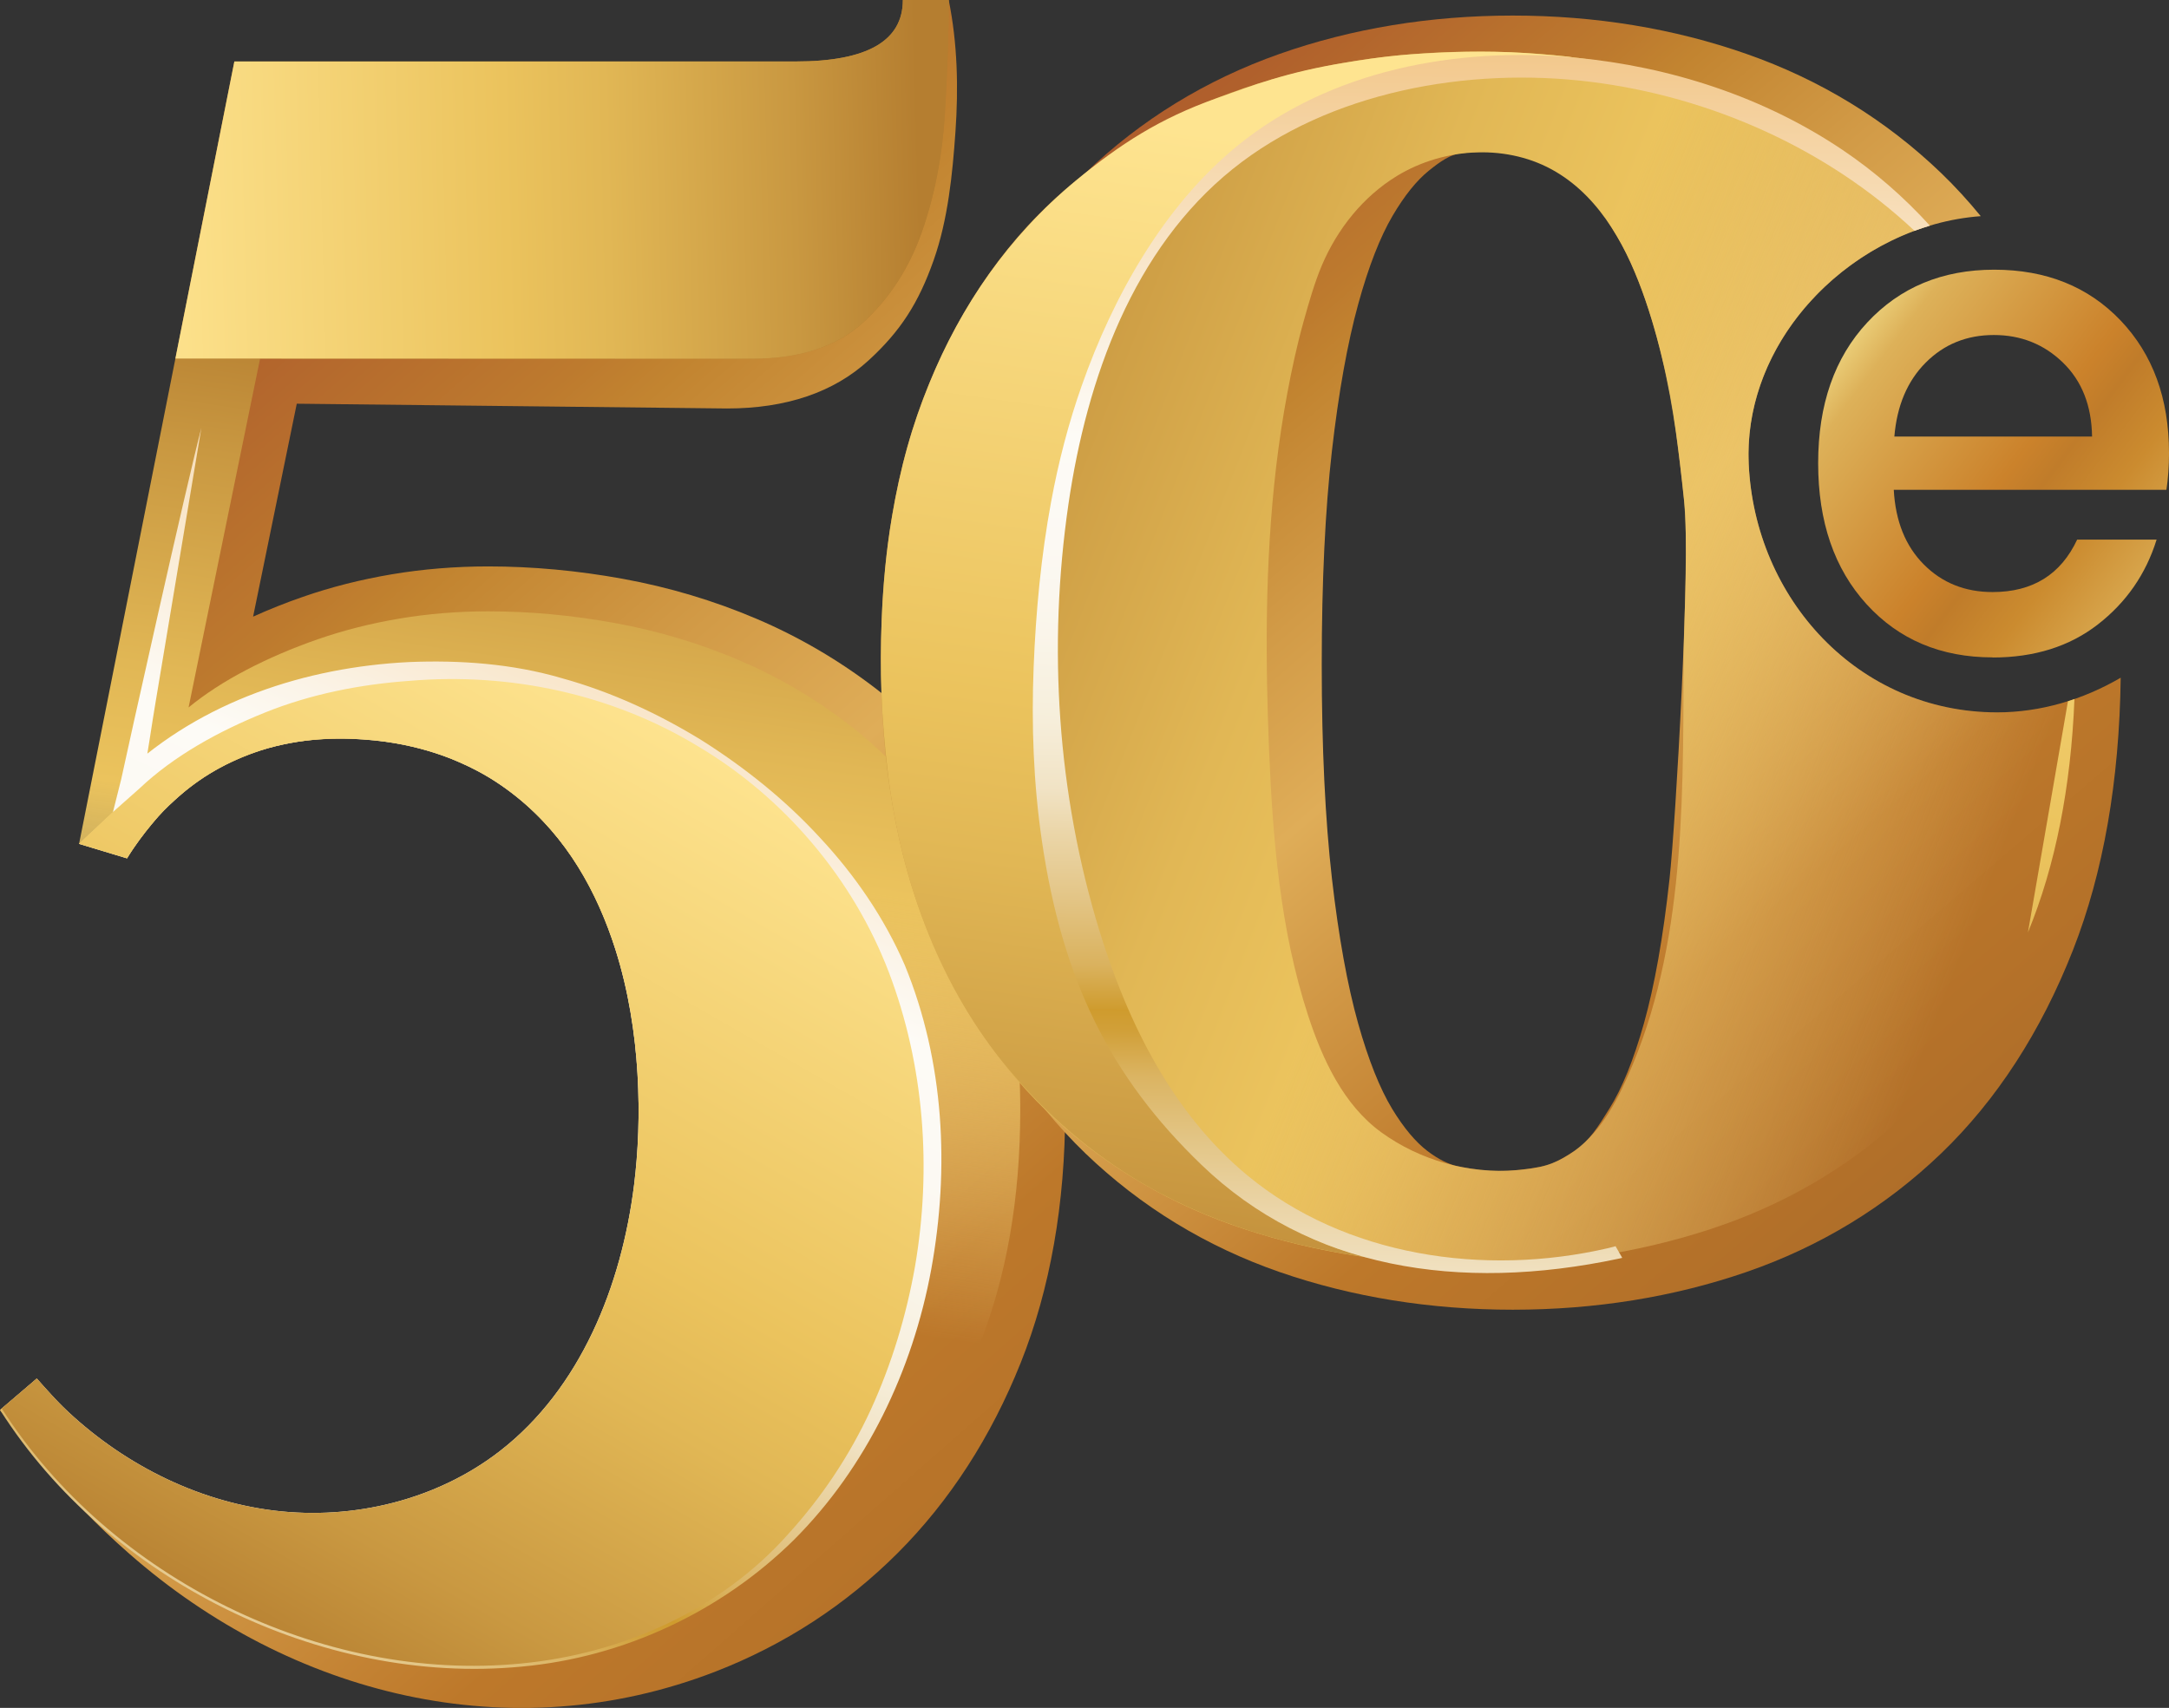 <?xml version="1.0" encoding="UTF-8"?>
<svg xmlns="http://www.w3.org/2000/svg" xmlns:xlink="http://www.w3.org/1999/xlink" viewBox="0 0 327.35 257.8">
  <rect x="0" y="0" width="327.35" height="257.8" fill="#333333" stroke="none"/>
  <defs>
    <style>
      .cls-1 {
        fill: url(#linear-gradient);
      }

      .cls-1, .cls-2, .cls-3, .cls-4, .cls-5, .cls-6, .cls-7, .cls-8, .cls-9, .cls-10, .cls-11, .cls-12 {
        stroke-width: 0px;
      }

      .cls-2 {
        fill: url(#Degradado_sin_nombre_290-2);
      }

      .cls-3 {
        fill: url(#linear-gradient-6);
      }

      .cls-13 {
        isolation: isolate;
      }

      .cls-4 {
        fill: url(#linear-gradient-5);
      }

      .cls-5 {
        fill: url(#Degradado_sin_nombre_290);
      }

      .cls-5, .cls-10, .cls-11 {
        mix-blend-mode: multiply;
      }

      .cls-6 {
        fill: url(#linear-gradient-2);
      }

      .cls-7 {
        fill: url(#linear-gradient-3);
      }

      .cls-8 {
        fill: url(#linear-gradient-9);
      }

      .cls-9 {
        fill: url(#linear-gradient-10);
      }

      .cls-10 {
        fill: url(#linear-gradient-7);
      }

      .cls-11 {
        fill: url(#linear-gradient-8);
      }

      .cls-12 {
        fill: url(#linear-gradient-4);
      }
    </style>
    <linearGradient id="linear-gradient" x1="112.6" y1="153.65" x2="-242.32" y2="336.68" gradientUnits="userSpaceOnUse">
      <stop offset=".29" stop-color="#fff7e1"/>
      <stop offset="1" stop-color="#f5e0b2"/>
    </linearGradient>
    <linearGradient id="linear-gradient-2" x1="11.02" y1="37.97" x2="184.73" y2="235.61" gradientUnits="userSpaceOnUse">
      <stop offset="0" stop-color="#ac572b"/>
      <stop offset=".09" stop-color="#b0602c"/>
      <stop offset=".24" stop-color="#bd7a2e"/>
      <stop offset=".28" stop-color="#c28430"/>
      <stop offset=".4" stop-color="#d29b47"/>
      <stop offset=".51" stop-color="#dfad58"/>
      <stop offset=".58" stop-color="#d59e4b"/>
      <stop offset=".77" stop-color="#bd782a"/>
      <stop offset=".92" stop-color="#b47129"/>
      <stop offset="1" stop-color="#ad6d29"/>
    </linearGradient>
    <linearGradient id="linear-gradient-3" x1="76.96" y1="192.54" x2="97.05" y2="55.5" gradientUnits="userSpaceOnUse">
      <stop offset="0" stop-color="#fee490" stop-opacity="0"/>
      <stop offset=".47" stop-color="#ebc35d"/>
      <stop offset=".6" stop-color="#e1b755"/>
      <stop offset=".84" stop-color="#c99841"/>
      <stop offset="1" stop-color="#b57e30"/>
    </linearGradient>
    <linearGradient id="Degradado_sin_nombre_290" data-name="Degradado sin nombre 290" x1="106.67" y1="110.5" x2="28.83" y2="246.31" gradientUnits="userSpaceOnUse">
      <stop offset="0" stop-color="#fee490"/>
      <stop offset=".47" stop-color="#ebc35d"/>
      <stop offset=".6" stop-color="#e1b755"/>
      <stop offset=".84" stop-color="#c99841"/>
      <stop offset="1" stop-color="#b57e30"/>
    </linearGradient>
    <linearGradient id="linear-gradient-4" x1="117.13" y1="60.23" x2="-31.51" y2="392.53" gradientUnits="userSpaceOnUse">
      <stop offset="0" stop-color="#efb86a"/>
      <stop offset=".04" stop-color="#f2c78a"/>
      <stop offset=".13" stop-color="#f8e3c4"/>
      <stop offset=".19" stop-color="#fbf4e8"/>
      <stop offset=".22" stop-color="#fdfbf6"/>
      <stop offset=".27" stop-color="#fcf9f3"/>
      <stop offset=".31" stop-color="#faf5ea"/>
      <stop offset=".35" stop-color="#f6eeda"/>
      <stop offset=".38" stop-color="#f1e3c5"/>
      <stop offset=".4" stop-color="#ebd6a9"/>
      <stop offset=".43" stop-color="#e3c586"/>
      <stop offset=".46" stop-color="#dab25e"/>
      <stop offset=".48" stop-color="#cf9c2f"/>
      <stop offset=".48" stop-color="#cf9b2d"/>
      <stop offset=".49" stop-color="#d1a039"/>
      <stop offset=".51" stop-color="#dbb462"/>
      <stop offset=".54" stop-color="#e3c687"/>
      <stop offset=".57" stop-color="#ebd5a8"/>
      <stop offset=".6" stop-color="#f1e2c3"/>
      <stop offset=".63" stop-color="#f6edd9"/>
      <stop offset=".67" stop-color="#faf5ea"/>
      <stop offset=".73" stop-color="#fdfaf6"/>
      <stop offset=".8" stop-color="#fefefd"/>
      <stop offset="1" stop-color="#fff"/>
    </linearGradient>
    <linearGradient id="Degradado_sin_nombre_290-2" data-name="Degradado sin nombre 290" x1="20.75" y1="29.78" x2="138.78" y2="26.72" xlink:href="#Degradado_sin_nombre_290"/>
    <linearGradient id="linear-gradient-5" x1="154.91" y1="14.39" x2="295.94" y2="178.94" xlink:href="#linear-gradient-2"/>
    <linearGradient id="linear-gradient-6" x1="301.55" y1="130.08" x2="118.56" y2="58.65" gradientUnits="userSpaceOnUse">
      <stop offset="0" stop-color="#fee490" stop-opacity="0"/>
      <stop offset=".45" stop-color="#ebc35d"/>
      <stop offset=".59" stop-color="#e1b755"/>
      <stop offset=".83" stop-color="#c99841"/>
      <stop offset="1" stop-color="#b57e30"/>
    </linearGradient>
    <linearGradient id="linear-gradient-7" x1="189.28" y1="21.04" x2="162.97" y2="207.74" gradientUnits="userSpaceOnUse">
      <stop offset="0" stop-color="#fee490"/>
      <stop offset=".47" stop-color="#ebc35d"/>
      <stop offset=".6" stop-color="#e1b755"/>
      <stop offset=".84" stop-color="#c99841"/>
      <stop offset="1" stop-color="#b57e30"/>
    </linearGradient>
    <linearGradient id="linear-gradient-8" x1="321.66" y1="39.69" x2="295.35" y2="226.4" xlink:href="#linear-gradient-7"/>
    <linearGradient id="linear-gradient-9" x1="224.88" y1="-6.38" x2="219.16" y2="326.23" xlink:href="#linear-gradient-4"/>
    <linearGradient id="linear-gradient-10" x1="273.33" y1="49.1" x2="334.92" y2="95.51" gradientUnits="userSpaceOnUse">
      <stop offset="0" stop-color="#f9ed9a"/>
      <stop offset=".15" stop-color="#ddb159"/>
      <stop offset=".48" stop-color="#cb822b"/>
      <stop offset=".55" stop-color="#c07c2a"/>
      <stop offset=".67" stop-color="#cb8b2f"/>
      <stop offset=".88" stop-color="#ddb159"/>
      <stop offset=".9" stop-color="#dfb55d"/>
      <stop offset=".93" stop-color="#e5c26c"/>
      <stop offset=".96" stop-color="#efd883"/>
      <stop offset=".98" stop-color="#f9ed9a"/>
    </linearGradient>
  </defs>
  <g class="cls-13">
    <g id="Layer_2" data-name="Layer 2">
      <g id="Layer_1-2" data-name="Layer 1">
        <g>
          <path class="cls-1" d="M140.78,166.91c1.87,13.14-2.62,34.39-8.86,47.67-4.82,10.26-14.63,20.63-24.01,26.86-13.19,8.77-31.73,11.69-47.4,9.43-20.1-2.9-38.46-12.51-52.48-27.78-2.84-3.09-7.91-10.36-7.91-10.36l5.43-4.64s2.75,3.12,3.96,4.28c8.66,8.37,19.92,14.19,31.87,15.65,11.96,1.46,24.54-1.6,34.06-8.98,12.17-9.45,18.36-24.92,20.26-40.2,1.21-9.77,1.1-23.11-2.81-35.49-2.75-8.71-7.31-16.96-14.94-23.08-2.11-1.69-4.42-3.22-7.17-4.54-.62-.25-5.9-3.13-14.32-3.97-4.51-.45-9.93-.51-16,1.18-5.26,1.47-9.83,4.12-13.12,6.98-1.3,1.13-2.45,2.21-3.44,3.31-3.02,3.41-4.73,6.34-4.73,6.34l-7.25-2.19s14.19-13.33,15.34-14.37c12.85-11.52,49.78-18.68,75.66-2.34,7.51,4.74,32.45,18.22,37.85,56.25Z"/>
          <path class="cls-6" d="M118.78,184.79c1.99-34.03-24.77-67.94-58.24-74.44-8.7-1.69-17.72-1.41-26.27.93-2.53.69-5.01,1.57-7.41,2.63-1.14.5-6.71,2.63-7,4.16,0,0,17.14-90.99,17.14-90.99l85.78.38C126.27,27.45,143.18,0,143.18,0c1.33,6.53,1.48,13.26,1.02,19.88-.45,6.44-1.13,13.25-3.28,19.37-2.29,6.51-5.03,10.75-9.83,15.15-5.26,4.82-12.45,7.26-21.37,7.26l-64.93-.72-6.59,32.14c2.4-1.08,4.91-2.09,7.52-2.99,4.22-1.47,8.73-2.61,13.41-3.4,4.69-.79,9.59-1.19,14.54-1.19,6.68,0,13.53.63,20.37,1.88,6.92,1.26,13.68,3.28,20.07,6,6.46,2.74,12.58,6.33,18.2,10.66,5.71,4.41,10.74,9.75,14.94,15.87,4.21,6.12,7.55,13.23,9.93,21.11,2.37,7.85,3.58,16.77,3.58,26.51,0,14.19-2.26,27.04-6.72,38.2-4.48,11.2-10.72,20.85-18.54,28.68-7.84,7.84-17.09,13.86-27.49,17.9-30.92,12-64.12,3.62-88.49-17.77-5.13-4.5-9-8.55-13.9-14.54-1.72-2.1-3.53-4.49-5.62-7.16,1.82-1.57,3.73-3.17,5.55-4.74.84.94,1.94,2.21,2.89,3.19,11.52,11.88,24,23.24,39.81,27.76,32.16,9.2,63.2-14.7,69.47-46.01.55-2.74.9-5.5,1.06-8.25Z"/>
          <path class="cls-7" d="M142.59,17.38c-.4,6.3-1.55,12.17-3.46,17.63-1.92,5.46-4.87,10.01-8.85,13.66-3.99,3.66-9.59,5.48-16.79,5.48H39.25l-10.79,52.64c2.47-2.03,5.36-3.91,8.69-5.65,3.32-1.74,6.92-3.29,10.8-4.64,3.88-1.35,7.98-2.39,12.31-3.12s8.8-1.1,13.42-1.1c6.3,0,12.68.59,19.14,1.77,6.47,1.18,12.68,3.04,18.64,5.57,5.96,2.53,11.53,5.79,16.7,9.79,5.17,3.99,9.67,8.77,13.5,14.34,3.83,5.57,6.84,11.97,9.03,19.23,2.19,7.25,3.29,15.44,3.29,24.54,0,13.39-2.08,25.28-6.24,35.68-4.16,10.41-9.84,19.2-17.04,26.4-7.2,7.2-15.58,12.66-25.14,16.37-9.56,3.71-19.79,5.57-30.7,5.57s-20.78-1.35-28.93-4.05c-8.15-2.7-15.19-6.05-21.09-10.04-5.9-3.99-10.83-8.21-14.76-12.65-3.94-4.44-7.25-8.47-9.95-12.07l5.31-4.54c2.25,2.81,4.72,5.27,7.59,7.75,2.87,2.47,6.08,4.61,9.62,6.41,3.54,1.79,7.43,3.23,11.64,4.3,4.22,1.07,8.74,1.6,13.58,1.6,6.41,0,12.54-1.21,18.39-3.63,5.85-2.42,11-6.1,15.44-11.05,4.44-4.95,7.98-11.19,10.63-18.73,2.64-7.54,4.05-16.16,4.05-26.39s-1.27-18.48-3.63-25.57c-2.36-7.08-5.57-12.96-9.62-17.63-4.05-4.66-8.77-8.13-14.17-10.38-5.4-2.25-11.19-3.37-17.38-3.37-4.72,0-8.88.62-12.48,1.86-3.6,1.24-6.69,2.78-9.28,4.64-2.59,1.85-4.75,3.82-6.49,5.9-1.75,2.08-3.13,3.96-4.14,5.65l-7.25-2.19L35.37,9.28h84.69c10.8,0,16.2-3.09,16.2-9.28h6.92c0,5.29-.2,11.08-.59,17.38Z"/>
          <path class="cls-5" d="M140.78,166.91c1.87,13.14-2.62,34.39-8.86,47.67-4.82,10.26-14.63,20.63-24.01,26.86-13.19,8.77-31.73,11.69-47.4,9.43-20.1-2.9-38.46-12.51-52.48-27.78-2.84-3.09-7.91-10.36-7.91-10.36l5.43-4.64s2.75,3.12,3.96,4.28c8.66,8.37,19.92,14.19,31.87,15.65,11.96,1.46,24.54-1.6,34.06-8.98,12.17-9.45,18.36-24.92,20.26-40.2,1.21-9.77,1.1-23.11-2.81-35.49-2.75-8.71-7.31-16.96-14.94-23.08-2.11-1.69-4.42-3.22-7.17-4.54-.62-.25-5.9-3.13-14.32-3.97-4.51-.45-9.93-.51-16,1.18-5.26,1.47-9.83,4.12-13.12,6.98-1.3,1.13-2.45,2.21-3.44,3.31-3.02,3.41-4.73,6.34-4.73,6.34l-7.25-2.19s14.19-13.33,15.34-14.37c12.85-11.52,49.78-18.68,75.66-2.34,7.51,4.74,32.45,18.22,37.85,56.25Z"/>
          <path class="cls-12" d="M23.57,105.44c-.7,4.1-1.32,8.7-2.11,12.78l-2.75-1.43c11.77-11,27.47-16.07,42.97-16.85,7.75-.32,15.63.24,23.11,2.43,7.49,2.07,14.56,5.35,21.12,9.38,6.51,4.12,12.57,8.96,17.81,14.66,5.27,5.64,9.75,12.14,12.85,19.32,5.95,14.52,6.75,30.67,3.97,45.9-2.8,15.23-9.78,29.89-20.75,40.84-11.01,10.86-25.72,17.7-41.04,19.1-15.33,1.48-30.9-1.9-44.64-8.68-13.73-6.79-25.85-17.07-34.1-30.05l.26-.22c8.24,12.91,20.33,23.18,34.01,29.92,13.69,6.73,29.19,10.06,44.41,8.56,15.13-1.45,30.06-8.05,40.21-19.47,5.11-5.6,9.36-11.97,12.52-18.84,3.15-6.88,5.35-14.16,6.67-21.59,2.56-14.85,1.39-30.45-3.95-44.46-5.36-14.01-15.68-26.3-28.78-34.08-13.07-7.94-28.51-11.16-43.51-9.89-7.49.53-14.95,2-21.89,4.8-6.88,2.77-13.67,6.49-18.91,11.45l-4,3.55,1.25-4.98c.86-4.06,9.96-44.95,12.09-52.99l-6.82,40.86Z"/>
          <path class="cls-2" d="M26.47,54.12l8.9-44.84h84.69c10.8,0,16.2-3.09,16.2-9.28h6.92c0,5.29-.2,11.08-.59,17.38-.4,6.3-1.55,12.17-3.46,17.63-1.92,5.46-4.87,10.01-8.85,13.66-3.99,3.66-9.59,5.48-16.79,5.48l-87.01-.03Z"/>
          <g>
            <path class="cls-4" d="M301.42,107.53c-21.02,0-36.59-17.18-37.5-37.5-.87-19.4,16.34-36.03,35.02-37.4-1.89-2.31-3.88-4.49-5.98-6.51-8.34-8.02-18.23-14.08-29.38-17.98-10.94-3.84-22.81-5.79-35.27-5.79s-24.31,1.95-35.2,5.79c-11.1,3.91-20.96,9.96-29.29,17.98-8.38,8.06-15.06,18.43-19.84,30.83-4.72,12.26-7.11,26.81-7.11,43.26s2.39,30.98,7.12,43.17c4.78,12.32,11.45,22.66,19.83,30.73,8.36,8.04,18.23,14.06,29.32,17.91,10.89,3.77,22.73,5.68,35.17,5.68s24.29-1.91,35.23-5.68c11.15-3.84,21.05-9.87,29.42-17.91,8.38-8.06,15.07-18.39,19.9-30.7,4.59-11.69,7-25.51,7.2-41.11-5.66,3.31-12.1,5.23-18.64,5.23ZM251.96,132.75c-.95,8.71-2.25,16.03-3.86,21.75-1.55,5.48-3.29,9.79-5.19,12.82-1.81,2.89-2.87,4.68-5.23,6.36-.54.38-1.31.84-1.83,1.14-1.1.64-2.2,1.07-3.27,1.28-2.23.43-4.32.65-6.22.65s-3.95-.22-6.11-.64c-1.53-.3-3.14-1.09-4.81-2.36-1.79-1.36-3.58-3.49-5.32-6.35-1.86-3.06-3.59-7.39-5.14-12.89-1.61-5.72-2.95-13.08-3.96-21.89-1.02-8.92-1.54-19.79-1.54-32.3s.52-23.37,1.54-32.29c1.01-8.82,2.35-16.27,3.97-22.14,1.55-5.64,3.3-10.12,5.19-13.33,1.77-3.01,3.6-5.29,5.44-6.78,1.71-1.38,3.34-2.52,4.96-2.67,11.54-1.08,17.47,2.4,22.23,10.53,1.05,1.78,2.23,3.4,3.87,7.32,1.29,3.08,2.93,7.57,4.57,14.73,1.36,5.93,2,11.4,2.95,20.19.96,8.91-1.28,48.05-2.24,56.89Z"/>
            <path class="cls-3" d="M301.42,107.53c-21.02,0-36.59-17.18-37.5-37.5-.74-16.58,11.73-31.15,27.04-35.88-1.32-1.47-2.71-2.87-4.16-4.2-8.17-7.47-17.72-13.03-28.67-16.68-10.94-3.65-22.67-5.48-35.18-5.48s-24.21,1.82-35.1,5.48c-10.89,3.65-20.41,9.2-28.58,16.68-8.17,7.47-14.59,17-19.29,28.58-4.69,11.59-7.03,25.25-7.03,41.01s2.34,29.39,7.03,40.91c4.7,11.53,11.12,21.02,19.29,28.5,8.17,7.47,17.69,13.01,28.58,16.59,10.89,3.59,22.59,5.38,35.1,5.38s24.23-1.79,35.18-5.38c10.95-3.59,20.5-9.13,28.67-16.59,8.17-7.47,14.62-16.97,19.37-28.5,4.14-10.05,6.48-21.7,7.01-34.96-3.78,1.32-7.75,2.05-11.76,2.05ZM254.09,100.93c-.06,21.56.04,43.9-9.27,63.34-2.47,5.16-5.64,9.31-10.44,11.27-1.64.67-3.51.93-5.57,1.1-7.16.57-14.5-1.49-20.32-5.7-5.76-4.17-8.93-11.11-11.08-17.69-4.22-12.95-5.33-26.68-5.89-40.29-.12-3.05-.22-6.11-.28-9.16-.29-14.87.3-29.83,3.05-44.48.68-3.64,1.47-7.29,2.47-10.86.78-2.77,1.6-5.7,2.73-8.38,2.33-5.5,6.22-10.4,11.34-13.52,3.63-2.21,7.87-3.44,12.11-3.56,4.17-.12,8.34.82,11.92,2.96,6.89,4.1,10.86,11.74,13.46,19.33,2.56,7.47,4.06,15.27,5.01,22.99.39,3.14.79,5.99.97,9.23.42,7.6-.19,15.89-.22,23.44Z"/>
            <path class="cls-10" d="M237.69,8.71c-1.26-.24-5.16-.55-7.53-.71-5.67-.37-11.8-.2-17.25.2-4.35.32-8.22.98-9.91,1.26-8.87,1.43-14.14,3.5-19.42,5.38-8.58,3.04-14.62,6.97-21.19,12.41-10.25,8.48-17.4,19-22.09,30.49-1.3,3.18-2.42,6.38-3.35,9.7-.98,3.49-1.73,7-2.34,10.59-.87,5.12-1.35,10.36-1.55,15.59-.14,3.65-.17,7.31-.03,10.96.15,4.1.5,8.18.99,12.22,1.9,15.66,7.36,31.12,17.24,43.41,5.61,6.98,12.2,12.9,19.6,17.48,11.13,6.89,23.97,10.66,37.4,12.36-8.81-1.35-15.89-5.63-22.44-11.28-7.31-6.31-13.82-14.38-18.03-23.39-7.99-17.08-10.26-35.91-10.32-54.77-.05-17.98,3.5-35.76,10.82-52.17,10.3-23.08,32.53-39.97,69.39-39.74Z"/>
            <path class="cls-11" d="M312.1,105.85l-6.04,34.9c4.13-10.02,6.48-21.85,7.02-35.23-.32.11-.65.23-.97.33Z"/>
            <path class="cls-8" d="M242.68,188.41c-18.69,4.32-39.67,1.24-54.44-11-11.23-9.3-18.03-22.97-22.31-36.9-6.37-20.74-7.81-42.93-4.68-64.4,2.78-19.04,9.81-38.56,24.81-50.61,14.54-11.67,35.48-15.44,53.99-13.15,18.14,2.24,35.73,10.12,48.89,22.49.77-.29,1.55-.54,2.33-.77-3.91-4.31-8.34-8.17-13.16-11.42-11.92-8.04-26.03-12.59-40.34-13.95-17.97-1.7-37.1,1.92-51.07,13.35-11.09,9.07-18.72,22.76-23.42,36.1-2.02,5.72-3.54,11.61-4.64,17.57-1.52,8.19-2.31,16.63-2.64,24.93-.35,8.76-.03,17.57,1.24,26.25,3.07,21.05,10.36,35.73,24.1,48.94,16.24,15.62,38.76,19.3,63.03,14.14.22-.05.46-.11.46-.11l-1.01-1.76s-.23.09-1.14.3Z"/>
          </g>
          <path class="cls-9" d="M300.72,99.23c-7.8,0-14.14-2.68-19.01-8.02-4.87-5.35-7.31-12.45-7.31-21.29s2.47-15.93,7.41-21.24c4.94-5.31,11.33-7.97,19.16-7.97s14.19,2.55,19.07,7.66c4.87,5.11,7.31,11.78,7.31,20.01,0,1.99-.13,3.84-.39,5.56h-41.15c.26,4.73,1.77,8.49,4.53,11.26,2.76,2.78,6.23,4.17,10.38,4.17,6.05,0,10.3-2.64,12.77-7.92h11.99c-1.62,5.21-4.58,9.48-8.87,12.81-4.29,3.33-9.59,4.99-15.9,4.99ZM311.35,54.74c-2.86-2.78-6.34-4.17-10.43-4.17s-7.52,1.39-10.29,4.17c-2.77,2.78-4.34,6.5-4.73,11.16h29.84c-.07-4.66-1.53-8.38-4.39-11.16Z"/>
        </g>
      </g>
    </g>
  </g>
</svg>